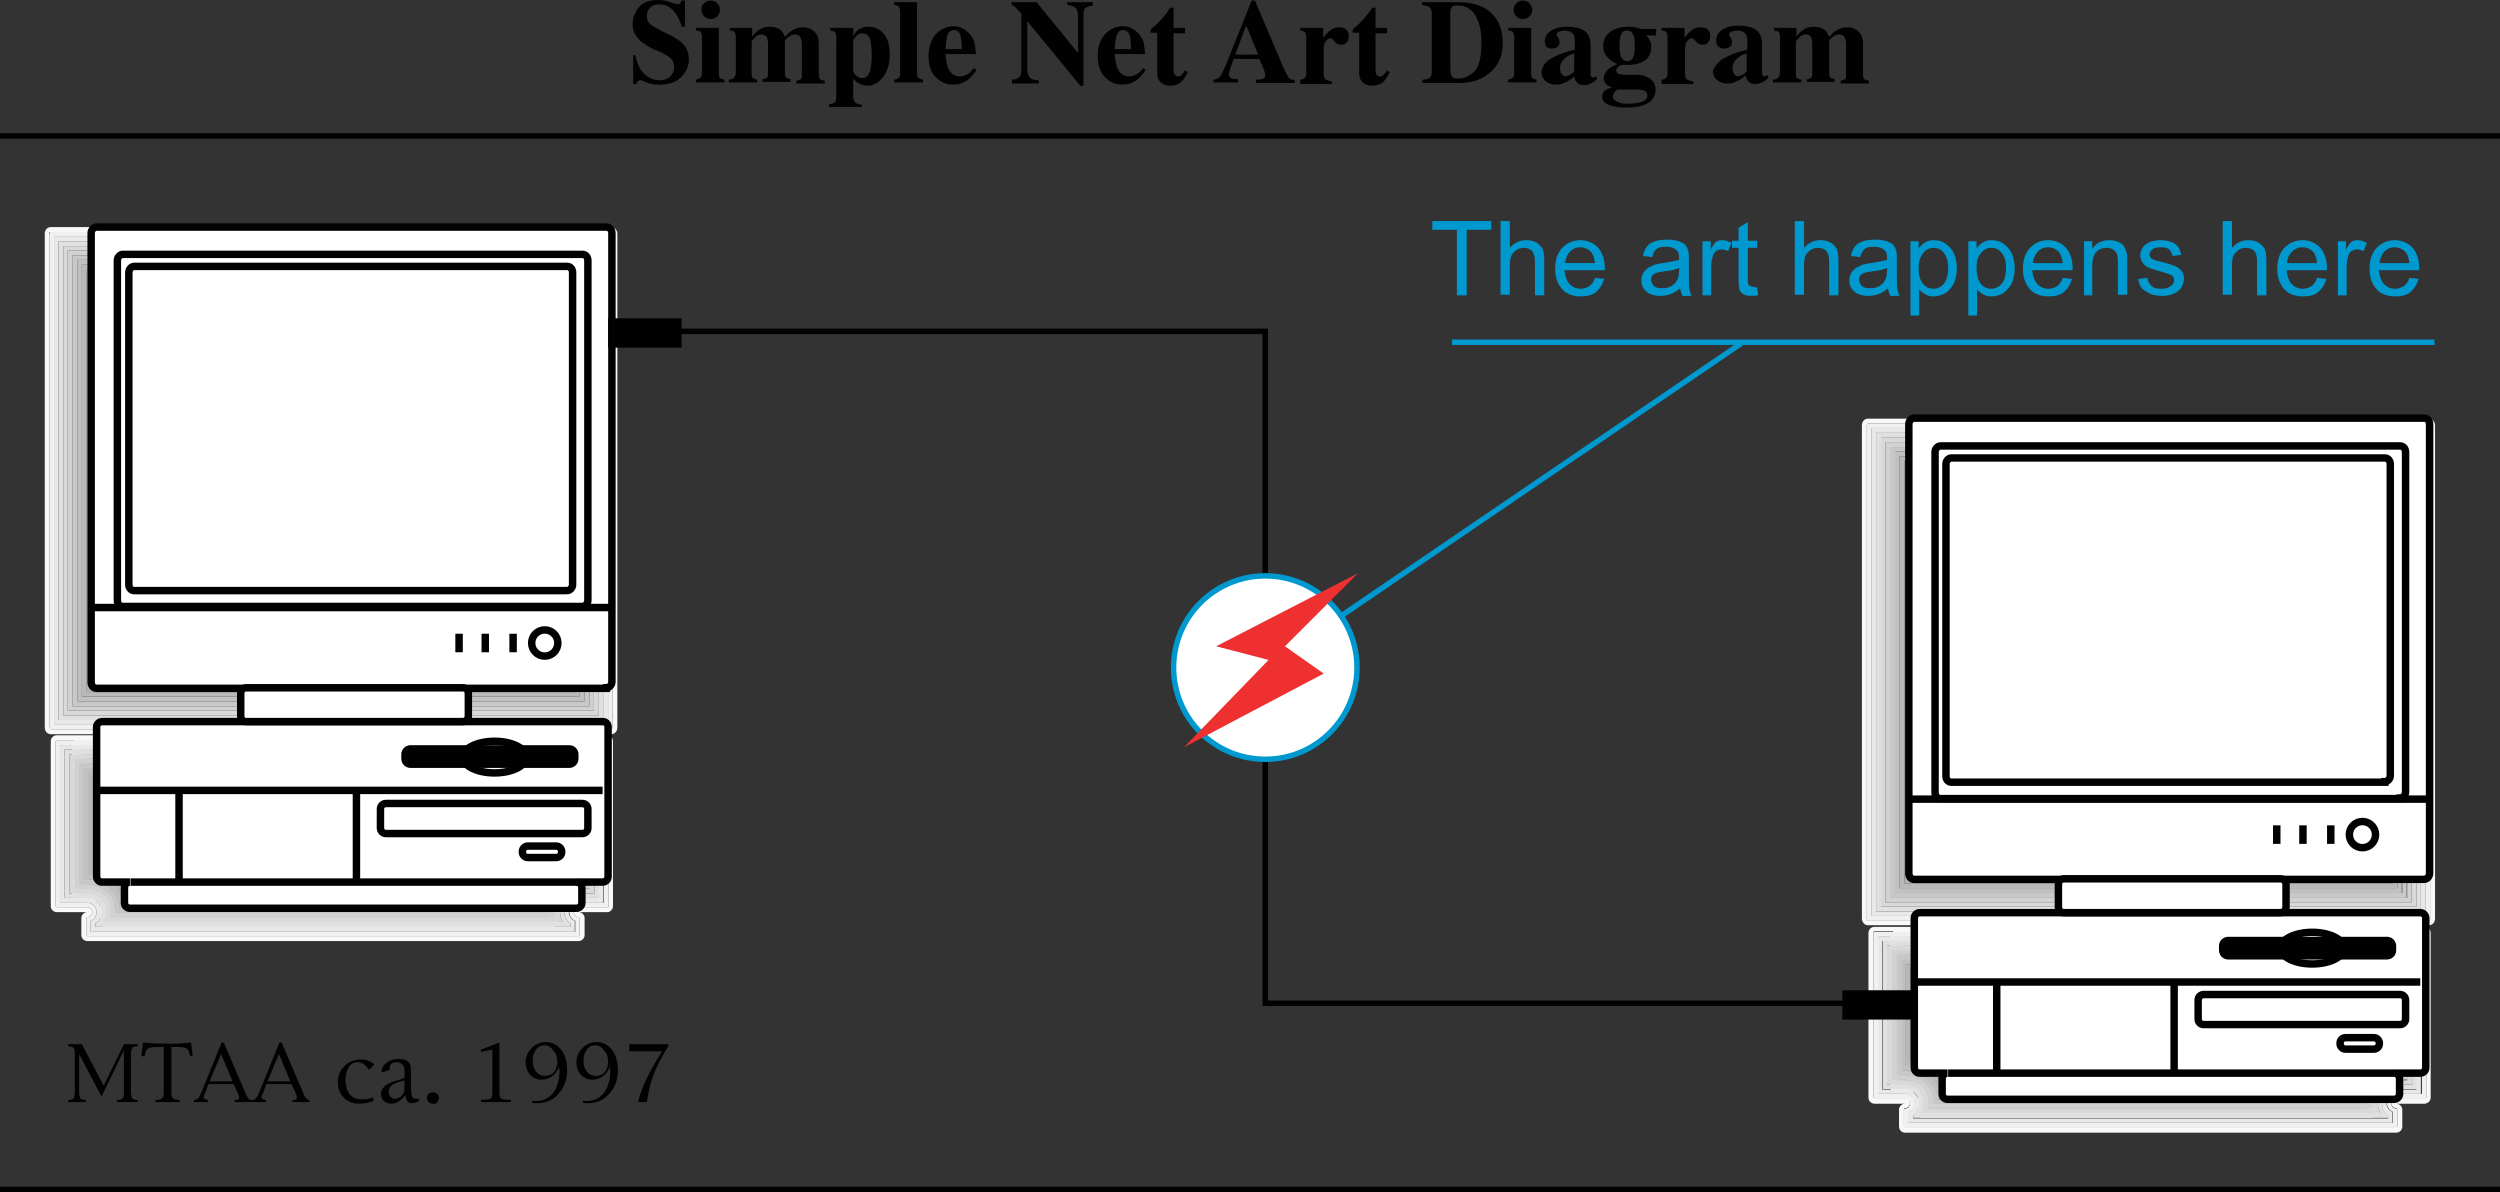 <svg xmlns="http://www.w3.org/2000/svg" xmlns:xlink="http://www.w3.org/1999/xlink" viewBox="0 0 458 218.4">
    <rect x="0" y="0" width="458" height="218.4" fill="#333333" stroke="none"/>
    <style>
        .st0{fill:#00a2c9;stroke:#0099cf}.st1{fill:#fff}.st2{fill:#828282}.st3{fill:#888}.st4{fill:#919190}.st5{fill:#989898}.st6{fill:#a0a0a0}.st7{fill:#a9a9a9}.st8{fill:#b1b2b1}.st9{fill:#b9b9b9}.st10{fill:#c1c0c0}.st11{fill:#c8c8c8}.st12{fill:#d1d1d1}.st13{fill:#d8d9d8}.st14{fill:#e0e0e0}.st15{fill:#e8e8e8}.st16{fill:#f0f0f0}.st17{fill:#f7f8f8}.st18{stroke:#828282;stroke-width:7.931}.st18,.st19,.st20,.st21,.st22,.st23{clip-path:url(#SVGID_2_);fill:none;stroke-linejoin:round}.st19{stroke:#888;stroke-width:7.435}.st20{stroke:#919190;stroke-width:6.939}.st21{stroke:#989898;stroke-width:6.444}.st22{stroke:#a0a0a0;stroke-width:5.948}.st23{stroke:#a9a9a9;stroke-width:5.452}.st24{stroke:#b1b2b1;stroke-width:4.957}.st24,.st25,.st26,.st27,.st28,.st29,.st30,.st31,.st32,.st33{clip-path:url(#SVGID_2_);fill:none;stroke-linejoin:round}.st25{stroke:#b9b9b9;stroke-width:4.461}.st26{stroke:#c1c0c0;stroke-width:3.965}.st27{stroke:#c8c8c8;stroke-width:3.47}.st28{stroke:#d1d1d1;stroke-width:2.974}.st29{stroke:#d8d9d8;stroke-width:2.478}.st30{stroke:#e0e0e0;stroke-width:1.983}.st31{stroke:#e8e8e8;stroke-width:1.487}.st32{stroke:#f0f0f0;stroke-width:.991}.st33{stroke:#f7f8f8;stroke-width:.496}.st34{fill:#fff}.st34,.st35,.st36{stroke:#010101;stroke-width:1.367}.st35{fill:none}.st36{fill:#010101}.st37{stroke:#828282;stroke-width:7.931}.st37,.st38,.st39,.st40,.st41,.st42{clip-path:url(#SVGID_4_);fill:none;stroke-linejoin:round}.st38{stroke:#888;stroke-width:7.435}.st39{stroke:#919190;stroke-width:6.939}.st40{stroke:#989898;stroke-width:6.444}.st41{stroke:#a0a0a0;stroke-width:5.948}.st42{stroke:#a9a9a9;stroke-width:5.452}.st43{stroke:#b1b2b1;stroke-width:4.957}.st43,.st44,.st45,.st46,.st47,.st48,.st49,.st50,.st51,.st52{clip-path:url(#SVGID_4_);fill:none;stroke-linejoin:round}.st44{stroke:#b9b9b9;stroke-width:4.461}.st45{stroke:#c1c0c0;stroke-width:3.965}.st46{stroke:#c8c8c8;stroke-width:3.47}.st47{stroke:#d1d1d1;stroke-width:2.974}.st48{stroke:#d8d9d8;stroke-width:2.478}.st49{stroke:#e0e0e0;stroke-width:1.983}.st50{stroke:#e8e8e8;stroke-width:1.487}.st51{stroke:#f0f0f0;stroke-width:.991}.st52{stroke:#f7f8f8;stroke-width:.496}.st53{fill:none;stroke:#010101}.st54,.st55{fill:#fff;stroke:#0099cf}.st55{fill:none}.st56{fill:#0099cf}.st57{fill:#010101}.st58{fill:#ee3030}
    </style>
    <path class="st0" d="M231.8 122.3L319 62.9"/>
    <path class="st1" d="M21.8 55.3h77.6v65.5H21.8z"/>
    <path class="st2" d="M21 121.7h79.3V54.5H21v67.2zm.8-66.4h77.6v65.5H21.8V55.3z"/>
    <path class="st3" d="M101.1 53.6h-81v68.9h81V53.6zm-.8 68.1H21V54.5h79.3v67.2z"/>
    <path class="st4" d="M19.3 123.4H102V52.8H19.3v70.6zm.8-69.8h81v68.9h-81V53.6z"/>
    <path class="st5" d="M102.8 51.9H18.4v72.3h84.4V51.9zm-.8 71.5H19.3V52.8H102v70.6z"/>
    <path class="st6" d="M17.6 125.1h86.1v-74H17.6v74zm.8-73.2h84.4v72.3H18.4V51.9z"/>
    <path class="st7" d="M104.5 50.2H16.7v75.7h87.8V50.2zm-.8 74.9H17.6v-74h86.1v74z"/>
    <path class="st8" d="M15.9 126.8h89.5V49.4H15.9v77.4zm.8-76.6h87.8v75.7H16.7V50.2z"/>
    <path class="st9" d="M106.2 48.5H15v79.1h91.2V48.5zm-.8 78.3H15.9V49.4h89.5v77.4z"/>
    <path class="st10" d="M14.2 128.5h92.9V47.6H14.2v80.9zm.8-80h91.2v79.1H15V48.5z"/>
    <path class="st11" d="M108 46.8H13.3v82.6H108V46.8zm-.9 81.7H14.2V47.6h92.9v80.9z"/>
    <path class="st12" d="M12.4 130.2h96.4V45.9H12.4v84.3zm.9-83.4H108v82.6H13.3V46.8z"/>
    <path class="st13" d="M109.7 45.1H11.6v86h98.1v-86zm-.9 85.1H12.4V45.9h96.4v84.3z"/>
    <path class="st14" d="M10.7 131.9h99.8V44.2H10.7v87.7zm.9-86.8h98.1v86H11.6v-86z"/>
    <path class="st15" d="M111.4 43.4H9.9v89.4h101.5V43.4zm-.9 88.5H10.7V44.2h99.8v87.7z"/>
    <path class="st16" d="M9.3 133.6H112c.1 0 .2-.1.2-.3V42.8c0-.2-.1-.3-.2-.3H9.3c-.1 0-.2.1-.2.3v90.5c-.1.2 0 .3.2.3zm.6-90.2h101.5v89.4H9.9V43.4z"/>
    <path class="st17" d="M9.3 134.5H112c.6 0 1.1-.5 1.1-1.2V42.8c0-.6-.5-1.2-1.1-1.2H9.3c-.6 0-1.1.5-1.1 1.2v90.5c0 .7.5 1.2 1.1 1.2zM9 42.8c0-.2.1-.3.2-.3H112c.1 0 .2.1.2.3v90.5c0 .2-.1.3-.2.3H9.3c-.1 0-.2-.1-.2-.3V42.8z"/>
    <defs>
        <path id="SVGID_1_" d="M106 135.5H14.3c-.5 0-1 .4-1 1V164c0 .5.4 1 1 1h5.1c-.5 0-1 .4-1 1v2.8c0 .5.4 1 1 1h81.8c.5 0 1-.4 1-1V166c0-.5-.4-1-1-1h4.8c.5 0 1-.4 1-1v-27.4c0-.6-.5-1.1-1-1.1z"/>
    </defs>
    <clipPath id="SVGID_2_">
        <use xlink:href="#SVGID_1_" overflow="visible"/>
    </clipPath>
    <path class="st18" d="M106 135.5H14.3c-.5 0-1 .4-1 1V164c0 .5.4 1 1 1h5.1c-.5 0-1 .4-1 1v2.8c0 .5.4 1 1 1h81.8c.5 0 1-.4 1-1V166c0-.5-.4-1-1-1h4.8c.5 0 1-.4 1-1v-27.4c0-.6-.5-1.1-1-1.1z"/>
    <path class="st19" d="M106 135.5H14.3c-.5 0-1 .4-1 1V164c0 .5.4 1 1 1h5.1c-.5 0-1 .4-1 1v2.8c0 .5.4 1 1 1h81.8c.5 0 1-.4 1-1V166c0-.5-.4-1-1-1h4.8c.5 0 1-.4 1-1v-27.4c0-.6-.5-1.1-1-1.1z"/>
    <path class="st20" d="M106 135.5H14.3c-.5 0-1 .4-1 1V164c0 .5.4 1 1 1h5.1c-.5 0-1 .4-1 1v2.8c0 .5.4 1 1 1h81.8c.5 0 1-.4 1-1V166c0-.5-.4-1-1-1h4.8c.5 0 1-.4 1-1v-27.4c0-.6-.5-1.1-1-1.1z"/>
    <path class="st21" d="M106 135.5H14.3c-.5 0-1 .4-1 1V164c0 .5.4 1 1 1h5.1c-.5 0-1 .4-1 1v2.8c0 .5.4 1 1 1h81.8c.5 0 1-.4 1-1V166c0-.5-.4-1-1-1h4.8c.5 0 1-.4 1-1v-27.4c0-.6-.5-1.1-1-1.1z"/>
    <path class="st22" d="M106 135.5H14.3c-.5 0-1 .4-1 1V164c0 .5.4 1 1 1h5.1c-.5 0-1 .4-1 1v2.8c0 .5.4 1 1 1h81.8c.5 0 1-.4 1-1V166c0-.5-.4-1-1-1h4.8c.5 0 1-.4 1-1v-27.4c0-.6-.5-1.1-1-1.1z"/>
    <path class="st23" d="M106 135.5H14.3c-.5 0-1 .4-1 1V164c0 .5.4 1 1 1h5.1c-.5 0-1 .4-1 1v2.8c0 .5.4 1 1 1h81.8c.5 0 1-.4 1-1V166c0-.5-.4-1-1-1h4.8c.5 0 1-.4 1-1v-27.4c0-.6-.5-1.1-1-1.1z"/>
    <path class="st24" d="M106 135.5H14.3c-.5 0-1 .4-1 1V164c0 .5.4 1 1 1h5.1c-.5 0-1 .4-1 1v2.8c0 .5.4 1 1 1h81.8c.5 0 1-.4 1-1V166c0-.5-.4-1-1-1h4.8c.5 0 1-.4 1-1v-27.4c0-.6-.5-1.1-1-1.1z"/>
    <path class="st25" d="M106 135.5H14.3c-.5 0-1 .4-1 1V164c0 .5.4 1 1 1h5.1c-.5 0-1 .4-1 1v2.8c0 .5.4 1 1 1h81.8c.5 0 1-.4 1-1V166c0-.5-.4-1-1-1h4.8c.5 0 1-.4 1-1v-27.4c0-.6-.5-1.1-1-1.1z"/>
    <path class="st26" d="M106 135.5H14.3c-.5 0-1 .4-1 1V164c0 .5.4 1 1 1h5.1c-.5 0-1 .4-1 1v2.8c0 .5.4 1 1 1h81.8c.5 0 1-.4 1-1V166c0-.5-.4-1-1-1h4.8c.5 0 1-.4 1-1v-27.4c0-.6-.5-1.1-1-1.1z"/>
    <path class="st27" d="M106 135.5H14.3c-.5 0-1 .4-1 1V164c0 .5.4 1 1 1h5.1c-.5 0-1 .4-1 1v2.8c0 .5.4 1 1 1h81.8c.5 0 1-.4 1-1V166c0-.5-.4-1-1-1h4.8c.5 0 1-.4 1-1v-27.4c0-.6-.5-1.1-1-1.1z"/>
    <path class="st28" d="M106 135.5H14.3c-.5 0-1 .4-1 1V164c0 .5.4 1 1 1h5.1c-.5 0-1 .4-1 1v2.8c0 .5.4 1 1 1h81.8c.5 0 1-.4 1-1V166c0-.5-.4-1-1-1h4.8c.5 0 1-.4 1-1v-27.4c0-.6-.5-1.1-1-1.1z"/>
    <path class="st29" d="M106 135.5H14.3c-.5 0-1 .4-1 1V164c0 .5.4 1 1 1h5.1c-.5 0-1 .4-1 1v2.8c0 .5.4 1 1 1h81.8c.5 0 1-.4 1-1V166c0-.5-.4-1-1-1h4.8c.5 0 1-.4 1-1v-27.4c0-.6-.5-1.1-1-1.1z"/>
    <path class="st30" d="M106 135.5H14.3c-.5 0-1 .4-1 1V164c0 .5.4 1 1 1h5.1c-.5 0-1 .4-1 1v2.8c0 .5.4 1 1 1h81.8c.5 0 1-.4 1-1V166c0-.5-.4-1-1-1h4.8c.5 0 1-.4 1-1v-27.4c0-.6-.5-1.1-1-1.1z"/>
    <path class="st31" d="M106 135.5H14.3c-.5 0-1 .4-1 1V164c0 .5.4 1 1 1h5.1c-.5 0-1 .4-1 1v2.8c0 .5.4 1 1 1h81.8c.5 0 1-.4 1-1V166c0-.5-.4-1-1-1h4.8c.5 0 1-.4 1-1v-27.4c0-.6-.5-1.1-1-1.1z"/>
    <path class="st32" d="M106 135.5H14.3c-.5 0-1 .4-1 1V164c0 .5.4 1 1 1h5.1c-.5 0-1 .4-1 1v2.8c0 .5.4 1 1 1h81.8c.5 0 1-.4 1-1V166c0-.5-.4-1-1-1h4.8c.5 0 1-.4 1-1v-27.4c0-.6-.5-1.1-1-1.1z"/>
    <path class="st33" d="M106 135.5H14.3c-.5 0-1 .4-1 1V164c0 .5.4 1 1 1h5.1c-.5 0-1 .4-1 1v2.8c0 .5.4 1 1 1h81.8c.5 0 1-.4 1-1V166c0-.5-.4-1-1-1h4.8c.5 0 1-.4 1-1v-27.4c0-.6-.5-1.1-1-1.1z"/>
    <path class="st1" d="M26.8 158.7h68.4c1-1.2 2.1-2.3 3.5-3.1v-7.1H23v6.9c1.4.8 2.7 1.9 3.8 3.3z"/>
    <path class="st2" d="M26.4 159.5h69.2c1-1.4 2.4-2.6 3.9-3.5v-8.5H22.1v8.2c1.7 1 3.1 2.3 4.3 3.8zM23 148.4h75.7v7.1c-1.3.8-2.5 1.9-3.5 3.1H26.8c-1.1-1.3-2.4-2.5-3.8-3.4v-6.8z"/>
    <path class="st3" d="M25.9 160.4H96c1.1-1.6 2.6-2.9 4.3-3.9v-9.8H21.2v9.6c1.9.9 3.5 2.3 4.7 4.1zm-3.8-12.8h77.4v8.5c-1.5.9-2.8 2.1-3.9 3.5H26.4c-1.1-1.5-2.6-2.8-4.3-3.7v-8.3z"/>
    <path class="st4" d="M25.5 161.2h71.1c1.1-1.8 2.8-3.3 4.7-4.2v-11.2H20.4v11c2.1 1 3.9 2.5 5.1 4.4zm-4.3-14.5h79.1v9.8c-1.7.9-3.2 2.3-4.3 3.9H25.9c-1.2-1.7-2.8-3.1-4.7-4.1v-9.6z"/>
    <path class="st5" d="M25 162.1h72c1.1-2 2.9-3.6 5.1-4.5V145H19.5v12.5c2.4.8 4.3 2.5 5.5 4.6zm-4.6-16.3h80.8V157c-1.9.9-3.6 2.4-4.7 4.2h-71c-1.2-1.9-3-3.5-5.1-4.4v-11z"/>
    <path class="st6" d="M24.4 162.9h73.1c1.1-2.2 3-3.9 5.4-4.8v-14H18.7V158c2.5.8 4.6 2.6 5.7 4.9zM19.5 145H102v12.6c-2.1.9-3.9 2.5-5.1 4.5H25c-1.2-2.1-3.1-3.8-5.4-4.6V145z"/>
    <path class="st7" d="M23.9 163.8h74.2c1-2.4 3.1-4.3 5.7-5v-15.5h-86v15.4c2.8.6 5 2.5 6.1 5.1zm-5.2-19.7h84.2v14c-2.4.8-4.3 2.5-5.4 4.8H24.4c-1.1-2.3-3.2-4.1-5.8-4.9v-13.9z"/>
    <path class="st8" d="M23.3 164.6h75.4c.9-2.6 3.2-4.7 6-5.1v-17.1H17v17c2.9.4 5.4 2.5 6.3 5.2zm-5.5-21.3h85.9v15.5c-2.6.7-4.7 2.5-5.7 5H23.9c-1.1-2.5-3.3-4.5-6.1-5.1v-15.4z"/>
    <path class="st9" d="M22.7 165.5h76.7c.7-2.9 3.1-5 6.2-5.2v-18.7H16.1v18.7c3.2 0 5.9 2.2 6.6 5.2zM17 142.4h87.6v17.1c-2.8.5-5.1 2.5-6 5.1H23.3c-.9-2.8-3.4-4.8-6.3-5.2v-17z"/>
    <path class="st10" d="M21.9 166.4H100c.4-3 2.9-5.3 5.9-5.3h.4v-20.4h-91v20.4h.7c3.1 0 5.6 2.3 5.9 5.3zm-5.8-24.8h89.4v18.7c-3 .2-5.5 2.4-6.2 5.2H22.7c-.7-3-3.4-5.2-6.5-5.3v-18.6z"/>
    <path class="st11" d="M21.1 167.1v.1h79.7v-.1c0-2.8 2.3-5.1 5.1-5.1h1.2v-22.1H14.4V162H16c2.8-.1 5.1 2.2 5.1 5.1zm-5.8-26.4h91.1v20.4h-.4c-3.1 0-5.6 2.3-5.9 5.3H21.9c-.4-3-2.9-5.3-5.9-5.3h-.7v-20.4z"/>
    <path class="st12" d="M20.3 167.1c0 .3 0 .7-.1 1h81.6c-.1-.3-.1-.6-.1-1 0-2.4 1.9-4.3 4.3-4.3h2.1V139H13.6v23.8H16c2.4 0 4.3 1.9 4.3 4.3zm-5.9-27.2h92.8V162H106c-2.8 0-5.1 2.3-5.1 5.1v.1H21.1v-.1c0-2.8-2.3-5.1-5.1-5.1h-1.6v-22.1z"/>
    <path class="st13" d="M19.4 167.1c0 .7-.2 1.3-.5 1.8h84.2c-.3-.5-.5-1.2-.5-1.8 0-1.9 1.5-3.4 3.4-3.4h2.9v-25.5H12.7v25.5H16c1.9 0 3.4 1.5 3.4 3.4zM13.6 139H108v23.8h-2c-2.4 0-4.3 1.9-4.3 4.3 0 .3 0 .7.1 1H20.2c.1-.3.1-.6.1-1 0-2.4-1.9-4.3-4.3-4.3h-2.4V139z"/>
    <path class="st14" d="M18.6 167.1c0 .9-.4 1.6-1.1 2.1v.6h87v-.6c-.7-.5-1.1-1.2-1.1-2.1 0-1.4 1.1-2.6 2.6-2.6h3.8v-27.2h-98v27.2H16c1.4 0 2.6 1.2 2.6 2.6zm-5.9-28.9h96.2v25.5H106c-1.9 0-3.4 1.5-3.4 3.4 0 .7.2 1.3.5 1.8H18.9c.3-.5.5-1.2.5-1.8 0-1.9-1.5-3.4-3.4-3.4h-3.3v-25.5z"/>
    <path class="st15" d="M11 165.4h5c.9 0 1.7.8 1.7 1.7 0 .7-.4 1.3-1.1 1.6v2h88.7v-2c-.6-.2-1.1-.9-1.1-1.6 0-.9.8-1.7 1.7-1.7h4.6v-28.9H11v28.9zm.8-28.1h97.9v27.2H106c-1.4 0-2.6 1.1-2.6 2.6 0 .9.4 1.6 1.1 2.1v.6h-87v-.6c.7-.5 1.1-1.2 1.1-2.1 0-1.4-1.1-2.6-2.6-2.6h-4.2v-27.2z"/>
    <path class="st16" d="M111.5 166v-30.2c0-.1-.1-.2-.2-.2H10.4c-.1 0-.2.1-.2.2V166c0 .1.1.2.2.2H16c.5 0 .9.4.9.9s-.4.9-.9.9c-.1 0-.2.1-.2.2v3.1c0 .1.1.2.2.2h90c.1 0 .2-.1.2-.2v-3.1c0-.1-.1-.2-.2-.2-.5 0-.9-.4-.9-.9s.4-.9.9-.9h5.3c.1 0 .2-.1.2-.2zm-.9-.6H106c-.9 0-1.7.8-1.7 1.7 0 .7.4 1.3 1.1 1.6v2H16.6v-2c.6-.2 1.1-.9 1.1-1.6 0-.9-.8-1.7-1.7-1.7h-5v-28.9h99.6v28.9z"/>
    <path class="st17" d="M112.3 166v-30.2c0-.6-.5-1.1-1.1-1.1H10.4c-.6 0-1.1.5-1.1 1.1V166c0 .6.5 1.1 1.1 1.1H16c-.6 0-1.1.5-1.1 1.1v3.1c0 .6.5 1.1 1.1 1.1h90c.6 0 1.1-.5 1.1-1.1v-3.1c0-.6-.5-1.1-1.1-1.1h5.3c.5 0 1-.5 1-1.1zm-7.2 1.1c0 .5.4.9.9.9.1 0 .2.1.2.2v3.1c0 .1-.1.2-.2.2H16c-.1 0-.2-.1-.2-.2v-3.1c0-.1.1-.2.2-.2.5 0 .9-.4.9-.9s-.4-.9-.9-.9h-5.6c-.1 0-.2-.1-.2-.2v-30.2c0-.1.1-.2.2-.2h100.9c.1 0 .2.1.2.2V166c0 .1-.1.2-.2.2H106c-.5 0-.9.4-.9.9z"/>
    <path class="st34" d="M110.4 132.2H18.7c-.5 0-1 .4-1 1v27.4c0 .5.4 1 1 1h5.1c-.5 0-1 .4-1 1v2.8c0 .5.4 1 1 1h81.8c.5 0 1-.4 1-1v-2.8c0-.5-.4-1-1-1h4.8c.5 0 1-.4 1-1v-27.4c0-.6-.4-1-1-1zm.7-6.2c.5 0 1-.5 1-1.1V42.7c0-.6-.4-1.1-1-1.1H17.7c-.5 0-1 .5-1 1.1V125c0 .6.4 1.1 1 1.1h93.4z"/>
    <path class="st35" d="M17.8 144.8h92.6m-45.1-.3v16.7m41.4-8.5c.5 0 1-.4 1-1v-3.5c0-.5-.4-1-1-1h-36c-.5 0-1 .4-1 1v3.5c0 .5.4 1 1 1h36z"/>
    <path class="st36" d="M104.3 140c.5 0 1-.4 1-1v-.8c0-.5-.4-1-1-1H75.2c-.5 0-1 .4-1 1v.8c0 .5.4 1 1 1h29.1z"/>
    <path class="st35" d="M101.9 157.1c.5 0 1-.4 1-1v-.1c0-.5-.4-1-1-1h-5.2c-.5 0-1 .4-1 1v.1c0 .5.4 1 1 1h5.2z"/>
    <ellipse class="st35" cx="90.6" cy="138.7" rx="5.8" ry="2.9"/>
    <path class="st35" d="M106.7 111.1c.5 0 1-.5 1-1.1V47.7c0-.6-.4-1.1-1-1.1H22.5c-.5 0-1 .5-1 1.1V110c0 .6.4 1.1 1 1.1h84.2z"/>
    <circle class="st35" cx="99.8" cy="117.8" r="2.4"/>
    <path class="st35" d="M94 116.1v3.4m-5.1-3.4v3.4m-4.8-3.4v3.4m19.8-11.3c.5 0 1-.5 1-1.1V49.9c0-.6-.4-1.1-1-1.1H24.6c-.5 0-1 .5-1 1.1v57.2c0 .6.4 1.1 1 1.1h79.3zm-87.2 3.1h95.1"/>
    <path class="st34" d="M84.8 132.2c.5 0 1-.4 1-1V127c0-.5-.4-1-1-1H45.1c-.5 0-1 .4-1 1v4.2c0 .5.4 1 1 1h39.7z"/>
    <path class="st35" d="M32.8 144.8v16.4"/>
    <path class="st36" d="M112.1 59h12.1v4h-12.1z"/>
    <path class="st35" d="M23.9 161.6h81.8"/>
    <path class="st1" d="M354.8 90.4h77.6v65.5h-77.6z"/>
    <path class="st2" d="M354 156.7h79.3V89.5H354v67.2zm.8-66.3h77.6v65.5h-77.6V90.4z"/>
    <path class="st3" d="M434.1 88.7h-81v68.9h81V88.7zm-.8 68H354V89.5h79.3v67.2z"/>
    <path class="st4" d="M352.3 158.4H435V87.8h-82.7v70.6zm.8-69.7h81v68.9h-81V88.7z"/>
    <path class="st5" d="M435.8 87h-84.4v72.3h84.4V87zm-.8 71.4h-82.7V87.8H435v70.6z"/>
    <path class="st6" d="M350.6 160.1h86.1v-74h-86.1v74zm.8-73.1h84.4v72.3h-84.4V87z"/>
    <path class="st7" d="M437.5 85.3h-87.8V161h87.8V85.3zm-.8 74.8h-86.1v-74h86.1v74z"/>
    <path class="st8" d="M348.9 161.9h89.5V84.4h-89.5v77.5zm.8-76.6h87.8V161h-87.8V85.3z"/>
    <path class="st9" d="M439.2 83.6H348v79.1h91.2V83.6zm-.8 78.3h-89.5V84.4h89.5v77.5z"/>
    <path class="st10" d="M347.1 163.6H440V82.7h-92.9v80.9zm.9-80h91.2v79.1H348V83.6z"/>
    <path class="st11" d="M440.9 81.9h-94.7v82.6h94.7V81.9zm-.8 81.7h-92.9V82.7h92.9v80.9z"/>
    <path class="st12" d="M345.4 165.3h96.4V81h-96.4v84.3zm.9-83.4H441v82.6h-94.7V81.9z"/>
    <path class="st13" d="M442.7 80.1h-98.1v86h98.1v-86zm-.9 85.2h-96.4V81h96.4v84.3z"/>
    <path class="st14" d="M343.7 167h99.8V79.3h-99.8V167zm.9-86.9h98.1v86h-98.1v-86z"/>
    <path class="st15" d="M444.4 78.4H342.9v89.4h101.5V78.4zm-.9 88.6h-99.8V79.3h99.8V167z"/>
    <path class="st16" d="M342.2 168.7H445c.1 0 .2-.1.2-.3V77.9c0-.2-.1-.3-.2-.3H342.2c-.1 0-.2.1-.2.3v90.5c0 .2.1.3.2.3zm.7-90.3h101.5v89.4H342.9V78.4z"/>
    <path class="st17" d="M342.2 169.5H445c.6 0 1.1-.5 1.1-1.2V77.9c0-.6-.5-1.2-1.1-1.2H342.2c-.6 0-1.1.5-1.1 1.2v90.5c.1.6.5 1.1 1.1 1.1zm-.2-91.6c0-.2.1-.3.2-.3H445c.1 0 .2.1.2.3v90.5c0 .2-.1.3-.2.3H342.2c-.1 0-.2-.1-.2-.3V77.9z"/>
    <defs>
        <path id="SVGID_3_" d="M439 170.6h-91.7c-.5 0-1 .4-1 1V199c0 .5.4 1 1 1h5.1c-.5 0-1 .4-1 1v2.8c0 .5.4 1 1 1h81.8c.5 0 1-.4 1-1V201c0-.5-.4-1-1-1h4.8c.5 0 1-.4 1-1v-27.4c0-.5-.5-1-1-1z"/>
    </defs>
    <clipPath id="SVGID_4_">
        <use xlink:href="#SVGID_3_" overflow="visible"/>
    </clipPath>
    <path class="st37" d="M439 170.6h-91.7c-.5 0-1 .4-1 1V199c0 .5.4 1 1 1h5.1c-.5 0-1 .4-1 1v2.8c0 .5.4 1 1 1h81.8c.5 0 1-.4 1-1V201c0-.5-.4-1-1-1h4.8c.5 0 1-.4 1-1v-27.4c0-.5-.5-1-1-1z"/>
    <path class="st38" d="M439 170.6h-91.7c-.5 0-1 .4-1 1V199c0 .5.4 1 1 1h5.1c-.5 0-1 .4-1 1v2.8c0 .5.4 1 1 1h81.8c.5 0 1-.4 1-1V201c0-.5-.4-1-1-1h4.8c.5 0 1-.4 1-1v-27.4c0-.5-.5-1-1-1z"/>
    <path class="st39" d="M439 170.6h-91.7c-.5 0-1 .4-1 1V199c0 .5.4 1 1 1h5.1c-.5 0-1 .4-1 1v2.8c0 .5.4 1 1 1h81.8c.5 0 1-.4 1-1V201c0-.5-.4-1-1-1h4.8c.5 0 1-.4 1-1v-27.4c0-.5-.5-1-1-1z"/>
    <path class="st40" d="M439 170.6h-91.7c-.5 0-1 .4-1 1V199c0 .5.4 1 1 1h5.1c-.5 0-1 .4-1 1v2.8c0 .5.4 1 1 1h81.8c.5 0 1-.4 1-1V201c0-.5-.4-1-1-1h4.8c.5 0 1-.4 1-1v-27.4c0-.5-.5-1-1-1z"/>
    <path class="st41" d="M439 170.6h-91.7c-.5 0-1 .4-1 1V199c0 .5.4 1 1 1h5.1c-.5 0-1 .4-1 1v2.8c0 .5.4 1 1 1h81.8c.5 0 1-.4 1-1V201c0-.5-.4-1-1-1h4.8c.5 0 1-.4 1-1v-27.4c0-.5-.5-1-1-1z"/>
    <path class="st42" d="M439 170.6h-91.7c-.5 0-1 .4-1 1V199c0 .5.4 1 1 1h5.1c-.5 0-1 .4-1 1v2.8c0 .5.4 1 1 1h81.8c.5 0 1-.4 1-1V201c0-.5-.4-1-1-1h4.8c.5 0 1-.4 1-1v-27.4c0-.5-.5-1-1-1z"/>
    <path class="st43" d="M439 170.6h-91.7c-.5 0-1 .4-1 1V199c0 .5.4 1 1 1h5.1c-.5 0-1 .4-1 1v2.8c0 .5.4 1 1 1h81.8c.5 0 1-.4 1-1V201c0-.5-.4-1-1-1h4.8c.5 0 1-.4 1-1v-27.4c0-.5-.5-1-1-1z"/>
    <path class="st44" d="M439 170.6h-91.7c-.5 0-1 .4-1 1V199c0 .5.4 1 1 1h5.1c-.5 0-1 .4-1 1v2.8c0 .5.4 1 1 1h81.8c.5 0 1-.4 1-1V201c0-.5-.4-1-1-1h4.8c.5 0 1-.4 1-1v-27.4c0-.5-.5-1-1-1z"/>
    <path class="st45" d="M439 170.6h-91.7c-.5 0-1 .4-1 1V199c0 .5.4 1 1 1h5.1c-.5 0-1 .4-1 1v2.8c0 .5.4 1 1 1h81.8c.5 0 1-.4 1-1V201c0-.5-.4-1-1-1h4.8c.5 0 1-.4 1-1v-27.4c0-.5-.5-1-1-1z"/>
    <path class="st46" d="M439 170.6h-91.7c-.5 0-1 .4-1 1V199c0 .5.4 1 1 1h5.1c-.5 0-1 .4-1 1v2.8c0 .5.4 1 1 1h81.8c.5 0 1-.4 1-1V201c0-.5-.4-1-1-1h4.8c.5 0 1-.4 1-1v-27.4c0-.5-.5-1-1-1z"/>
    <path class="st47" d="M439 170.6h-91.7c-.5 0-1 .4-1 1V199c0 .5.4 1 1 1h5.1c-.5 0-1 .4-1 1v2.8c0 .5.4 1 1 1h81.8c.5 0 1-.4 1-1V201c0-.5-.4-1-1-1h4.8c.5 0 1-.4 1-1v-27.4c0-.5-.5-1-1-1z"/>
    <path class="st48" d="M439 170.6h-91.7c-.5 0-1 .4-1 1V199c0 .5.4 1 1 1h5.1c-.5 0-1 .4-1 1v2.8c0 .5.4 1 1 1h81.8c.5 0 1-.4 1-1V201c0-.5-.4-1-1-1h4.8c.5 0 1-.4 1-1v-27.4c0-.5-.5-1-1-1z"/>
    <path class="st49" d="M439 170.6h-91.7c-.5 0-1 .4-1 1V199c0 .5.4 1 1 1h5.1c-.5 0-1 .4-1 1v2.8c0 .5.4 1 1 1h81.8c.5 0 1-.4 1-1V201c0-.5-.4-1-1-1h4.8c.5 0 1-.4 1-1v-27.4c0-.5-.5-1-1-1z"/>
    <path class="st50" d="M439 170.6h-91.7c-.5 0-1 .4-1 1V199c0 .5.4 1 1 1h5.1c-.5 0-1 .4-1 1v2.8c0 .5.4 1 1 1h81.8c.5 0 1-.4 1-1V201c0-.5-.4-1-1-1h4.8c.5 0 1-.4 1-1v-27.4c0-.5-.5-1-1-1z"/>
    <path class="st51" d="M439 170.6h-91.7c-.5 0-1 .4-1 1V199c0 .5.4 1 1 1h5.1c-.5 0-1 .4-1 1v2.8c0 .5.4 1 1 1h81.8c.5 0 1-.4 1-1V201c0-.5-.4-1-1-1h4.8c.5 0 1-.4 1-1v-27.4c0-.5-.5-1-1-1z"/>
    <path class="st52" d="M439 170.6h-91.7c-.5 0-1 .4-1 1V199c0 .5.4 1 1 1h5.1c-.5 0-1 .4-1 1v2.8c0 .5.4 1 1 1h81.8c.5 0 1-.4 1-1V201c0-.5-.4-1-1-1h4.8c.5 0 1-.4 1-1v-27.4c0-.5-.5-1-1-1z"/>
    <path class="st1" d="M359.8 193.7h68.4c1-1.2 2.1-2.3 3.5-3.1v-7.1H356v6.9c1.4.8 2.7 2 3.8 3.3z"/>
    <path class="st2" d="M359.4 194.6h69.2c1-1.4 2.4-2.6 3.9-3.5v-8.5h-77.4v8.2c1.7 1 3.1 2.2 4.3 3.8zm-3.4-11.1h75.7v7.1c-1.3.8-2.5 1.9-3.5 3.1h-68.4c-1.1-1.3-2.4-2.5-3.8-3.4v-6.8z"/>
    <path class="st3" d="M358.9 195.4H429c1.1-1.6 2.6-2.9 4.3-3.9v-9.8h-79.1v9.6c1.9 1 3.5 2.4 4.7 4.1zm-3.8-12.8h77.4v8.5c-1.5.9-2.8 2.1-3.9 3.5h-69.2c-1.1-1.5-2.6-2.8-4.3-3.7v-8.3z"/>
    <path class="st4" d="M358.4 196.3h71.1c1.1-1.8 2.8-3.3 4.7-4.2v-11.2h-80.8v11c2.1.9 3.9 2.5 5 4.4zm-4.2-14.5h79.1v9.8c-1.7.9-3.2 2.3-4.3 3.9h-70.1c-1.2-1.7-2.8-3.1-4.7-4.1v-9.6z"/>
    <path class="st5" d="M358 197.1h72c1.1-2 2.9-3.6 5.1-4.5V180h-82.5v12.5c2.2.9 4.2 2.5 5.4 4.6zm-4.6-16.2h80.8v11.2c-1.9.9-3.6 2.4-4.7 4.2h-71.1c-1.2-1.9-3-3.5-5.1-4.4v-11z"/>
    <path class="st6" d="M357.4 198h73.1c1.1-2.2 3-3.9 5.4-4.8v-14h-84.2v13.9c2.5.8 4.6 2.6 5.7 4.9zm-4.9-17.9H435v12.6c-2.1.9-3.9 2.5-5.1 4.5h-72c-1.2-2.1-3.1-3.8-5.4-4.6v-12.5z"/>
    <path class="st7" d="M356.9 198.9h74.2c1-2.4 3.1-4.3 5.7-5v-15.5h-85.9v15.4c2.7.6 4.9 2.5 6 5.1zm-5.2-19.7h84.2v14c-2.4.8-4.3 2.5-5.4 4.8h-73.1c-1.1-2.3-3.2-4.1-5.8-4.9v-13.9z"/>
    <path class="st8" d="M356.3 199.7h75.4c.9-2.6 3.2-4.7 6-5.1v-17.1H350v17c2.9.4 5.4 2.4 6.3 5.2zm-5.5-21.4h85.9v15.5c-2.6.7-4.7 2.5-5.7 5h-74.2c-1.1-2.5-3.3-4.5-6.1-5.1v-15.4z"/>
    <path class="st9" d="M355.7 200.6h76.7c.7-2.9 3.1-5 6.2-5.2v-18.7h-89.4v18.7c3.1 0 5.8 2.2 6.5 5.2zm-5.7-23.1h87.6v17.1c-2.8.5-5.1 2.5-6 5.1h-75.4c-.9-2.8-3.4-4.8-6.3-5.2v-17z"/>
    <path class="st10" d="M354.9 201.4H433c.4-3 2.9-5.3 5.9-5.3h.4v-20.4h-91.1v20.4h.7c3.2.1 5.7 2.4 6 5.3zm-5.8-24.8h89.4v18.7c-3 .2-5.5 2.4-6.2 5.2h-76.7c-.7-3-3.4-5.2-6.5-5.3v-18.6z"/>
    <path class="st11" d="M354.1 202.1v.1h79.7v-.1c0-2.8 2.3-5.1 5.1-5.1h1.2v-22.1h-92.8V197h1.6c2.9 0 5.2 2.3 5.2 5.1zm-5.8-26.3h91.1v20.4h-.4c-3.1 0-5.6 2.3-5.9 5.3H355c-.4-3-2.9-5.3-5.9-5.3h-.7v-20.4z"/>
    <path class="st12" d="M353.3 202.1c0 .3 0 .7-.1 1h81.6c-.1-.3-.1-.6-.1-1 0-2.4 1.9-4.3 4.3-4.3h2.1V174h-94.5v23.8h2.4c2.4.1 4.3 2 4.3 4.3zm-5.9-27.2h92.8V197H439c-2.8 0-5.1 2.3-5.1 5.1v.1h-79.7v-.1c0-2.8-2.3-5.1-5.1-5.1h-1.6v-22.1z"/>
    <path class="st13" d="M352.4 202.1c0 .7-.2 1.3-.5 1.8h84.2c-.3-.5-.5-1.2-.5-1.8 0-1.9 1.5-3.4 3.4-3.4h2.9v-25.5h-96.2v25.5h3.3c1.9 0 3.4 1.6 3.4 3.4zm-5.9-28H441v23.8h-2c-2.4 0-4.3 1.9-4.3 4.3 0 .3 0 .7.1 1h-81.6c.1-.3.1-.6.1-1 0-2.4-1.9-4.3-4.3-4.3h-2.4v-23.8z"/>
    <path class="st14" d="M351.6 202.1c0 .9-.4 1.6-1.1 2.1v.6h87v-.6c-.7-.5-1.1-1.2-1.1-2.1 0-1.4 1.1-2.6 2.6-2.6h3.8v-27.2h-97.9v27.2h4.2c1.3.1 2.5 1.2 2.5 2.6zm-5.9-28.9h96.2v25.5H439c-1.9 0-3.4 1.5-3.4 3.4 0 .7.2 1.3.5 1.8h-84.2c.3-.5.5-1.2.5-1.8 0-1.9-1.5-3.4-3.4-3.4h-3.3v-25.5z"/>
    <path class="st15" d="M344 200.4h5c.9 0 1.7.8 1.7 1.7 0 .7-.4 1.3-1.1 1.6v2h88.7v-2c-.6-.2-1.1-.9-1.1-1.6 0-.9.8-1.7 1.7-1.7h4.6v-28.9H344v28.9zm.8-28h97.9v27.2H439c-1.4 0-2.6 1.1-2.6 2.6 0 .9.4 1.6 1.1 2.1v.6h-87v-.6c.7-.5 1.1-1.2 1.1-2.1 0-1.4-1.1-2.6-2.6-2.6h-4.2v-27.2z"/>
    <path class="st16" d="M444.5 201.1v-30.2c0-.1-.1-.2-.2-.2H343.4c-.1 0-.2.1-.2.2v30.2c0 .1.1.2.2.2h5.6c.5 0 .9.4.9.9s-.4.9-.9.9c-.1 0-.2.1-.2.2v3.1c0 .1.1.2.2.2h90c.1 0 .2-.1.2-.2v-3.1c0-.1-.1-.2-.2-.2-.5 0-.9-.4-.9-.9s.4-.9.9-.9h5.3c.1 0 .2-.1.2-.2zm-.9-.7H439c-.9 0-1.7.8-1.7 1.7 0 .7.4 1.3 1.1 1.6v2h-88.7v-2c.6-.2 1.1-.9 1.1-1.6 0-.9-.8-1.7-1.7-1.7h-5v-28.9h99.6v28.9z"/>
    <path class="st17" d="M445.3 201.1v-30.2c0-.6-.5-1.1-1.1-1.1H343.4c-.6 0-1.1.5-1.1 1.1v30.2c0 .6.5 1.1 1.1 1.1h5.6c-.6 0-1.1.5-1.1 1.1v3.1c0 .6.5 1.1 1.1 1.1h90c.6 0 1.1-.5 1.1-1.1v-3.1c0-.6-.5-1.1-1.1-1.1h5.3c.5-.1 1-.5 1-1.1zm-7.2 1c0 .5.4.9.9.9.1 0 .2.1.2.2v3.1c0 .1-.1.2-.2.2h-90c-.1 0-.2-.1-.2-.2v-3.1c0-.1.1-.2.2-.2.5 0 .9-.4.9-.9s-.4-.9-.9-.9h-5.6c-.1 0-.2-.1-.2-.2v-30.2c0-.1.1-.2.2-.2h100.9c.1 0 .2.1.2.2V201c0 .1-.1.2-.2.2H439c-.5.1-.9.5-.9.9z"/>
    <path class="st34" d="M443.4 167.2h-91.7c-.5 0-1 .4-1 1v27.4c0 .5.4 1 1 1h5.1c-.5 0-1 .4-1 1v2.8c0 .5.4 1 1 1h81.8c.5 0 1-.4 1-1v-2.8c0-.5-.4-1-1-1h4.8c.5 0 1-.4 1-1v-27.4c0-.5-.4-1-1-1zm.7-6.1c.5 0 1-.5 1-1.1V77.7c0-.6-.4-1.1-1-1.1h-93.4c-.5 0-1 .5-1 1.1V160c0 .6.4 1.1 1 1.1h93.4z"/>
    <path class="st35" d="M350.8 179.9h92.6m-45.1-.4v16.8m41.4-8.6c.5 0 1-.4 1-1v-3.5c0-.5-.4-1-1-1h-36c-.5 0-1 .4-1 1v3.5c0 .5.4 1 1 1h36z"/>
    <path class="st36" d="M437.3 175.1c.5 0 1-.4 1-1v-.8c0-.5-.4-1-1-1h-29.1c-.5 0-1 .4-1 1v.8c0 .5.4 1 1 1h29.1z"/>
    <path class="st35" d="M434.9 192.2c.5 0 1-.4 1-1v-.1c0-.5-.4-1-1-1h-5.2c-.5 0-1 .4-1 1v.1c0 .5.4 1 1 1h5.2z"/>
    <ellipse class="st35" cx="423.6" cy="173.7" rx="5.8" ry="2.9"/>
    <path class="st35" d="M439.7 146.2c.5 0 1-.5 1-1.1V82.8c0-.6-.4-1.1-1-1.1h-84.2c-.5 0-1 .5-1 1.1v62.4c0 .6.4 1.1 1 1.1h84.2z"/>
    <circle class="st35" cx="432.8" cy="152.9" r="2.4"/>
    <path class="st35" d="M427 151.2v3.4m-5.1-3.4v3.4m-4.8-3.4v3.4m19.8-11.4c.5 0 1-.5 1-1.1V85c0-.6-.4-1.1-1-1.1h-79.4c-.5 0-1 .5-1 1.1v57.2c0 .6.4 1.1 1 1.1h79.4zm-87.2 3.2h95.1"/>
    <path class="st34" d="M417.8 167.2c.5 0 1-.4 1-1V162c0-.5-.4-1-1-1h-39.7c-.5 0-1 .4-1 1v4.2c0 .5.4 1 1 1h39.7z"/>
    <path class="st35" d="M365.8 179.9v16.4m-8.9.3h81.8"/>
    <path class="st36" d="M338.2 182.1h12.1v4h-12.1z"/>
    <path class="st53" d="M351.1 183.8H231.8V60.7H111.9"/>
    <circle class="st54" cx="231.8" cy="122.3" r="16.8"/>
    <path class="st55" d="M266 62.7h180"/>
    <path class="st56" d="M266.9 54.1v-12h-4.5v-1.6h10.8v1.6h-4.5v12h-1.8zm8 0V40.5h1.7v4.9c.8-.9 1.8-1.4 2.9-1.4.7 0 1.4.1 1.9.4.5.3.9.7 1.2 1.2.2.5.3 1.2.3 2.2v6.3h-1.7v-6.3c0-.8-.2-1.4-.5-1.8-.4-.4-.9-.6-1.5-.6-.5 0-1 .1-1.4.4-.4.3-.7.6-.9 1-.2.4-.3 1-.3 1.8V54h-1.7zm17.3-3.2l1.7.2c-.3 1-.8 1.8-1.5 2.4-.7.6-1.7.8-2.8.8-1.4 0-2.6-.4-3.4-1.3-.8-.9-1.3-2.1-1.3-3.7 0-1.7.4-2.9 1.3-3.9.9-.9 2-1.4 3.3-1.4 1.3 0 2.4.5 3.2 1.3.8.9 1.3 2.2 1.3 3.8v.4h-7.4c.1 1.1.4 1.9.9 2.5.6.6 1.2.9 2.1.9.6 0 1.1-.2 1.6-.5.4-.3.8-.8 1-1.5zm-5.5-2.7h5.5c-.1-.8-.3-1.5-.6-1.9-.5-.6-1.2-1-2.1-1-.8 0-1.4.3-1.9.8-.5.6-.8 1.3-.9 2.1zm21.1 4.6c-.6.5-1.2.9-1.8 1.1s-1.2.3-1.9.3c-1.1 0-1.9-.3-2.5-.8-.6-.5-.9-1.2-.9-2 0-.5.1-.9.3-1.3.2-.4.5-.7.9-1l1.2-.6c.3-.1.8-.2 1.5-.3 1.4-.2 2.4-.4 3-.6v-.4c0-.7-.2-1.2-.5-1.4-.4-.4-1.1-.6-1.9-.6-.8 0-1.4.1-1.7.4-.4.3-.7.8-.8 1.5l-1.7-.2c.1-.7.4-1.3.7-1.7.3-.4.8-.8 1.5-1 .6-.2 1.4-.3 2.3-.3.8 0 1.5.1 2.1.3.5.2.9.4 1.2.7.2.3.4.7.5 1.1.1.3.1.8.1 1.5V50c0 1.6 0 2.5.1 3 .1.4.2.8.4 1.2h-1.7c-.2-.5-.3-.9-.4-1.4zm-.1-3.7c-.6.2-1.5.5-2.8.6-.7.1-1.2.2-1.5.3-.3.1-.5.3-.7.5-.2.2-.2.5-.2.8 0 .4.2.8.5 1.1.3.3.8.4 1.5.4s1.2-.1 1.7-.4c.5-.3.9-.7 1.1-1.2.2-.4.3-.9.3-1.7l.1-.4zm4.2 5v-9.9h1.5v1.5c.4-.7.7-1.2 1-1.4.3-.2.7-.3 1.1-.3.6 0 1.1.2 1.7.5l-.6 1.5c-.4-.2-.8-.3-1.2-.3-.4 0-.7.1-1 .3-.3.2-.5.5-.6.9-.2.6-.3 1.2-.3 2v5.2h-1.6zm10-1.5l.2 1.5c-.5.1-.9.1-1.3.1-.6 0-1.1-.1-1.4-.3-.3-.2-.6-.4-.7-.8-.1-.3-.2-1-.2-2v-5.7h-1.2v-1.3h1.2v-2.4l1.7-1v3.4h1.7v1.3h-1.7v5.8c0 .5 0 .8.1.9l.3.3c.1.1.3.1.6.1.2.2.4.2.7.1zm6.9 1.5V40.5h1.7v4.9c.8-.9 1.8-1.4 2.9-1.4.7 0 1.4.1 1.9.4.5.3.9.7 1.2 1.2.2.5.3 1.2.3 2.2v6.3h-1.7v-6.3c0-.8-.2-1.4-.5-1.8-.4-.4-.9-.6-1.5-.6-.5 0-1 .1-1.4.4-.4.3-.7.6-.9 1-.2.4-.3 1-.3 1.8V54h-1.7zm17.1-1.3c-.6.5-1.2.9-1.8 1.1-.6.2-1.2.3-1.9.3-1.1 0-1.9-.3-2.5-.8-.6-.5-.9-1.2-.9-2 0-.5.1-.9.3-1.3.2-.4.5-.7.9-1l1.2-.6c.3-.1.8-.2 1.5-.3 1.4-.2 2.4-.4 3-.6v-.4c0-.7-.2-1.2-.5-1.4-.4-.4-1.1-.6-1.9-.6-.8 0-1.4.1-1.7.4s-.7.8-.8 1.5l-1.7-.2c.1-.7.4-1.3.7-1.7.3-.4.8-.8 1.5-1 .6-.2 1.4-.3 2.3-.3.8 0 1.5.1 2.1.3.5.2.9.4 1.2.7.2.3.4.7.5 1.1.1.3.1.8.1 1.5V50c0 1.6 0 2.5.1 3 .1.4.2.8.4 1.2h-1.7c-.2-.5-.4-.9-.4-1.4zm-.1-3.7c-.6.2-1.5.5-2.8.6-.7.1-1.2.2-1.5.3-.3.1-.5.3-.7.5-.2.2-.2.5-.2.8 0 .4.2.8.5 1.1.3.3.8.4 1.5.4s1.2-.1 1.7-.4c.5-.3.9-.7 1.1-1.2.2-.4.3-.9.3-1.7l.1-.4zm4.2 8.8V44.2h1.5v1.3c.4-.5.8-.9 1.2-1.1.5-.3 1-.4 1.6-.4.8 0 1.6.2 2.2.7.6.4 1.1 1 1.5 1.8.3.8.5 1.7.5 2.6 0 1-.2 1.9-.5 2.7-.4.8-.9 1.4-1.6 1.9-.7.4-1.4.6-2.2.6-.6 0-1.1-.1-1.5-.4-.4-.2-.8-.5-1.1-.9v4.8H350zm1.5-8.7c0 1.3.3 2.2.8 2.8.5.6 1.1.9 1.9.9.7 0 1.4-.3 1.9-.9.5-.6.8-1.6.8-2.9 0-1.3-.3-2.2-.8-2.8-.5-.6-1.1-.9-1.9-.9-.7 0-1.4.3-1.9 1-.5.6-.8 1.5-.8 2.8zm9.1 8.7V44.2h1.5v1.3c.4-.5.8-.9 1.2-1.1.5-.3 1-.4 1.6-.4.8 0 1.6.2 2.2.7.6.4 1.1 1 1.5 1.8.3.8.5 1.7.5 2.6 0 1-.2 1.9-.5 2.7-.4.8-.9 1.4-1.6 1.9-.7.4-1.4.6-2.2.6-.6 0-1.1-.1-1.5-.4-.4-.2-.8-.5-1.1-.9v4.8h-1.6zm1.5-8.7c0 1.3.3 2.2.8 2.8.5.6 1.1.9 1.9.9.7 0 1.4-.3 1.9-.9s.8-1.6.8-2.9c0-1.3-.3-2.2-.8-2.8-.5-.6-1.1-.9-1.9-.9-.7 0-1.4.3-1.9 1-.6.6-.8 1.5-.8 2.8zm15.8 1.7l1.7.2c-.3 1-.8 1.8-1.5 2.4-.7.6-1.7.8-2.8.8-1.4 0-2.6-.4-3.4-1.3-.8-.9-1.3-2.1-1.3-3.7 0-1.7.4-2.9 1.3-3.9.9-.9 2-1.4 3.3-1.4 1.3 0 2.4.5 3.2 1.3.8.9 1.3 2.2 1.3 3.8v.4h-7.4c.1 1.1.4 1.9.9 2.5.6.6 1.2.9 2.1.9.6 0 1.1-.2 1.6-.5.4-.3.8-.8 1-1.5zm-5.5-2.7h5.5c-.1-.8-.3-1.5-.6-1.9-.5-.6-1.2-1-2.1-1-.8 0-1.4.3-1.9.8-.5.6-.8 1.3-.9 2.1zm9.4 5.9v-9.9h1.5v1.4c.7-1.1 1.8-1.6 3.1-1.6.6 0 1.1.1 1.6.3.5.2.9.5 1.1.8.2.3.4.8.5 1.2.1.3.1.9.1 1.6V54H388v-6c0-.7-.1-1.2-.2-1.5-.1-.3-.4-.6-.7-.8-.3-.2-.7-.3-1.2-.3-.7 0-1.3.2-1.8.7-.5.5-.8 1.3-.8 2.6v5.4h-1.5zm9.9-3l1.7-.2c.1.7.4 1.2.8 1.5.4.4 1 .5 1.8.5s1.3-.2 1.7-.5c.4-.3.6-.7.6-1.1 0-.4-.2-.7-.5-.9-.2-.1-.8-.3-1.7-.6-1.2-.3-2.1-.6-2.5-.8-.5-.2-.8-.5-1.1-.9-.2-.4-.4-.8-.4-1.3 0-.4.1-.8.3-1.2.2-.4.5-.7.8-.9.3-.2.6-.4 1.1-.5.4-.1.9-.2 1.4-.2.8 0 1.5.1 2 .3.6.2 1 .5 1.3.9.3.4.5.9.6 1.5l-1.6.2c-.1-.5-.3-.9-.6-1.2-.4-.3-.9-.4-1.5-.4-.8 0-1.3.1-1.6.4-.3.3-.5.6-.5.9 0 .2.1.4.2.6.1.2.3.3.6.4.2.1.7.2 1.5.4 1.2.3 2 .6 2.5.8.5.2.8.5 1.1.9.3.4.4.9.4 1.4 0 .6-.2 1.1-.5 1.6s-.8.9-1.4 1.1c-.6.3-1.3.4-2.1.4-1.3 0-2.3-.3-2.9-.8-.9-.4-1.3-1.2-1.5-2.3zm15.5 3V40.5h1.7v4.9c.8-.9 1.8-1.4 2.9-1.4.7 0 1.4.1 1.9.4.5.3.9.7 1.2 1.2.2.5.3 1.2.3 2.2v6.3h-1.7v-6.3c0-.8-.2-1.4-.5-1.8-.4-.4-.9-.6-1.5-.6-.5 0-1 .1-1.4.4-.4.3-.7.6-.9 1-.2.4-.3 1-.3 1.8V54h-1.7zm17.3-3.2l1.7.2c-.3 1-.8 1.8-1.5 2.4-.7.6-1.7.8-2.8.8-1.4 0-2.6-.4-3.4-1.3-.8-.9-1.3-2.1-1.3-3.7 0-1.7.4-2.9 1.3-3.9.9-.9 2-1.4 3.3-1.4 1.3 0 2.4.5 3.2 1.3.8.9 1.3 2.2 1.3 3.8v.4h-7.4c.1 1.1.4 1.9.9 2.5.6.6 1.2.9 2.1.9.6 0 1.1-.2 1.6-.5.4-.3.8-.8 1-1.5zm-5.5-2.7h5.5c-.1-.8-.3-1.5-.6-1.9-.5-.6-1.2-1-2.1-1-.8 0-1.4.3-1.9.8-.6.6-.9 1.3-.9 2.1zm9.3 5.9v-9.9h1.5v1.5c.4-.7.7-1.2 1-1.4.3-.2.7-.3 1.1-.3.6 0 1.1.2 1.7.5L433 46c-.4-.2-.8-.3-1.2-.3-.4 0-.7.1-1 .3-.3.2-.5.5-.6.9-.2.6-.3 1.2-.3 2v5.2h-1.6zm13.1-3.2l1.7.2c-.3 1-.8 1.8-1.5 2.4-.7.6-1.7.8-2.8.8-1.4 0-2.6-.4-3.4-1.3-.8-.9-1.3-2.1-1.3-3.7 0-1.7.4-2.9 1.3-3.9.9-.9 2-1.4 3.3-1.4 1.3 0 2.4.5 3.2 1.3.8.9 1.3 2.2 1.3 3.8v.4h-7.4c.1 1.1.4 1.9.9 2.5.6.6 1.2.9 2.1.9.6 0 1.1-.2 1.6-.5.4-.3.8-.8 1-1.5zm-5.5-2.7h5.5c-.1-.8-.3-1.5-.6-1.9-.5-.6-1.2-1-2.1-1-.8 0-1.4.3-1.9.8-.5.6-.8 1.3-.9 2.1z"/>
    <path class="st57" d="M14.5 193.1v7c0 .6.1.9.2 1.1.1.2.5.3.9.3h.1v.4h-3.2v-.4h.1c.5 0 .8-.1.9-.3s.2-.6.2-1.1v-7c0-.6-.1-.9-.2-1.1s-.5-.3-.9-.3h-.1v-.4H15l4 7.6 3.7-7.6h2.5v.4h-.1c-.5 0-.8.1-.9.3-.1.2-.2.6-.2 1.1v6.7c0 .8.1 1.2.2 1.4.1.2.5.3.9.3h.1v.4h-3.8v-.4h.1c.5 0 .8-.1 1-.3.2-.2.2-.6.2-1.1v-7.7l-4.1 8.5-4.1-7.8zm15.4-1.3h-1.1c-.8 0-1.4.1-1.7.3-.3.2-.5.6-.6 1.3v.1h-.6l.3-2.5c1.2.1 2.4.2 3.7.2h1.4c1.3 0 2.5-.1 3.7-.2l.3 2.5h-.5v-.1c-.1-.6-.3-1.1-.6-1.3-.3-.2-.9-.3-1.7-.3h-1.1v8.3c0 .6.1 1 .3 1.1.2.2.5.3 1.1.3h.1v.4h-4.4v-.4h.1c.6 0 .9-.1 1.1-.3.2-.2.3-.6.3-1.1v-8.3zm8.3 6.8l-.6 1.6c-.2.4-.3.7-.3.8 0 .3.2.4.7.5h.1v.4h-2.6v-.4h.1c.3 0 .5-.1.7-.3.2-.2.4-.6.6-1.1l3.7-9.1h.4l3.9 9.1c.2.6.4.9.6 1.1.1.2.3.3.5.3h.1v.4H43v-.4h.1c.3 0 .5 0 .6-.1.1-.1.1-.2.1-.3 0-.1-.1-.5-.3-1l-.7-1.5h-4.6zm.2-.5h4.2l-2.1-5-2.1 5z"/>
    <path class="st57" d="M48.8 198.6l-.6 1.6c-.2.4-.3.7-.3.8 0 .3.2.4.7.5h.1v.4h-2.6v-.4h.1c.3 0 .5-.1.7-.3.2-.2.4-.6.6-1.1l3.7-9.1h.4l3.9 9.1c.2.6.4.9.6 1.1.1.2.3.3.5.3h.1v.4h-3.1v-.4h.1c.3 0 .5 0 .6-.1s.1-.2.1-.3c0-.1-.1-.5-.3-1l-.7-1.5h-4.6zm.2-.5h4.2l-2.1-5-2.1 5zm19.4 2.9v.7c-.9.3-1.7.5-2.6.5-1.2 0-2.1-.4-2.8-1.1-.7-.7-1.1-1.6-1.1-2.8 0-1.2.4-2.2 1.2-3 .8-.8 1.8-1.2 3-1.2 1 0 1.8.3 2.5.9l-1 1c-.6-.9-1.3-1.4-2.1-1.4-.7 0-1.2.3-1.6.9-.4.6-.6 1.4-.6 2.4 0 1.1.3 2 .8 2.6.5.6 1.2.9 2.1.9.9 0 1.6-.1 2.2-.4zm5.9-.4c-.4.5-.8.9-1.3 1.2-.4.3-.9.4-1.4.4-.5 0-.9-.2-1.3-.5-.3-.3-.5-.8-.5-1.3 0-.6.3-1.1.8-1.5.5-.4 1.4-.8 2.6-1.1l.9-.3v-1.1c0-.5 0-.8-.1-1-.1-.2-.2-.3-.4-.5-.3-.2-.6-.3-1-.3s-.7.1-.9.3c-.2.2-.3.4-.3.8v.3l-1.5.5v-.2c0-.5.3-1.1.9-1.6.6-.5 1.4-.7 2.3-.7.8 0 1.3.2 1.7.5.3.3.5.8.5 1.5v3.2c0 .8.1 1.4.2 1.7.1.3.4.4.9.4h.4v.4c-.4.2-.9.4-1.3.4s-.7-.1-.9-.4c-.1-.2-.3-.6-.3-1.1zm-.1-2.7l-.4.1c-1.1.3-1.8.6-2.1.9-.3.3-.5.6-.5 1.1 0 .3.1.6.3.9.2.2.5.4.8.4.5 0 1-.2 1.4-.7.3-.3.4-.7.4-1.3v-1.4zm5.9 4c.2-.2.3-.5.3-.8 0-.3-.1-.5-.3-.7-.2-.2-.5-.3-.8-.3-.3 0-.5.1-.8.3-.2.2-.3.5-.3.7 0 .3.1.5.3.8.2.2.5.3.8.3.4.1.6 0 .8-.3zm8-9.2v-.4l3.4-1.3v9.4c0 .5.1.7.4.9.3.1.8.2 1.7.2v.4h-5.5v-.4c.9 0 1.5-.1 1.7-.2.3-.1.4-.4.4-.9v-8.1l-2.1.4zm9.4 8.9c.2.1.4.1.7.1 1.2 0 2.1-.4 2.9-1.2.4-.4.8-1 1-1.8.3-.8.4-1.6.4-2.4 0-.2 0-.5-.1-.8-.3.7-.7 1.3-1.3 1.7-.6.4-1.2.6-1.9.6-.8 0-1.5-.3-2.1-.9-.5-.6-.8-1.4-.8-2.3 0-1 .4-1.9 1.1-2.6.7-.7 1.6-1.1 2.6-1.1 1.1 0 2.1.5 2.8 1.4.7.9 1.1 2.2 1.1 3.7 0 1.8-.5 3.2-1.6 4.4-1 1.2-2.4 1.7-3.9 1.7-.3 0-.6 0-.9-.1v-.4zm2.2-10.1c-.6 0-1.2.3-1.5.8-.4.5-.6 1.2-.6 2s.2 1.5.6 2c.4.5.9.8 1.6.8.7 0 1.3-.2 1.7-.7.4-.5.6-1.1.6-1.9 0-.8-.2-1.5-.7-2-.5-.7-1-1-1.7-1zm7.1 10.1c.2.1.4.1.7.1 1.2 0 2.1-.4 2.9-1.2.4-.4.8-1 1-1.8.3-.8.4-1.6.4-2.4 0-.2 0-.5-.1-.8-.3.7-.7 1.3-1.3 1.7-.6.4-1.2.6-1.9.6-.8 0-1.5-.3-2.1-.9-.5-.6-.8-1.4-.8-2.3 0-1 .4-1.9 1.1-2.6.7-.7 1.6-1.1 2.6-1.1 1.1 0 2.1.5 2.8 1.4.7.9 1.1 2.2 1.1 3.7 0 1.8-.5 3.2-1.6 4.4-1 1.2-2.4 1.7-3.9 1.7-.3 0-.6 0-.9-.1v-.4zm2.2-10.1c-.6 0-1.2.3-1.5.8-.4.5-.6 1.2-.6 2s.2 1.5.6 2c.4.5.9.8 1.6.8.7 0 1.3-.2 1.7-.7.4-.5.6-1.1.6-1.9 0-.8-.2-1.5-.7-2-.4-.7-1-1-1.7-1zm7.9 10.4c.5-2.3 1.9-5.4 4.4-9.3h-6v-1.3h7.1v.4c-1.1 1.8-2 3.5-2.6 5-.6 1.5-1 3.3-1.3 5.2h-1.6zm-1.1-191.8h.6c.3 1.6.9 2.8 1.7 3.5.8.7 1.7 1.1 2.7 1.1 1 0 1.7-.3 2.1-.8.4-.5.6-1 .6-1.6 0-.7-.2-1.2-.6-1.6-.3-.3-.9-.6-1.7-1.1l-1.5-.6c-1.4-.7-2.4-1.4-2.9-2.1-.6-.7-.9-1.5-.9-2.5 0-1.1.4-2.1 1.1-3s1.9-1.4 3.5-1.4c.8 0 1.6.1 2.3.4.7.2 1.2.4 1.3.4.2 0 .4-.1.5-.2s.2-.3.2-.5h.7v4.8h-.6c-.3-1.1-.8-2.1-1.5-2.9-.7-.8-1.6-1.2-2.6-1.2-.7 0-1.3.2-1.7.6-.4.4-.6.9-.6 1.5 0 .7.2 1.2.6 1.5.4.3 1.3.9 2.6 1.5l1.6.8c.7.4 1.3.8 1.7 1.2.8.8 1.2 1.8 1.2 3 0 1.1-.4 2.1-1.3 3.1s-2.2 1.5-4.1 1.5c-.4 0-.9 0-1.3-.1s-.9-.2-1.3-.4l-.4-.2c-.1 0-.2 0-.3-.1h-.2c-.2 0-.4.1-.5.2-.1.1-.2.3-.2.5h-.6v-5.3zm11.7 4.5c.4-.1.6-.2.8-.3.2-.2.3-.5.3-1V6.8c0-.4-.1-.7-.2-.9-.1-.2-.4-.3-.9-.3v-.5h4.2v8.3c0 .5.1.8.2.9.1.1.4.2.8.3v.5h-5.2v-.5zm1.5-14c.3-.3.7-.5 1.2-.5s.9.2 1.2.5c.3.3.5.7.5 1.2s-.2.9-.5 1.2c-.3.3-.7.5-1.2.5s-.9-.2-1.2-.5c-.3-.3-.5-.7-.5-1.2s.1-.9.5-1.2zm4.6 14c.4-.1.7-.1.8-.3.2-.2.4-.5.4-1.1V6.8c0-.4-.1-.7-.2-.9-.2-.2-.5-.3-.9-.3v-.5h4.1v1.6c.4-.5.7-.9 1.1-1.1.6-.5 1.3-.7 2.1-.7.9 0 1.5.2 2 .6.3.2.5.6.8 1.2h.1c.4-.5.8-.9 1.2-1.1.6-.4 1.2-.6 2-.6s1.4.2 2 .7c.6.5.9 1.3.9 2.3v5.5c0 .5.1.8.2 1 .2.1.4.2.9.3v.5h-5.2v-.5c.4-.1.7-.2.8-.3.2-.1.2-.4.2-.9V8.1c0-.6-.1-1-.3-1.3-.2-.3-.5-.5-1-.5-.4 0-.8.2-1.2.5-.4.3-.6.6-.6.7v5.8c0 .5.1.8.2.9.1.1.4.2.8.3v.5h-5.1v-.5c.4 0 .7-.1.8-.3.2-.1.2-.5.2-.9V8.1c0-.6-.1-1-.2-1.3-.2-.3-.5-.5-1-.5-.4 0-.9.2-1.2.6-.4.4-.6.6-.6.7v5.8c0 .5.1.8.2.9.1.1.4.2.8.3v.5h-5.2v-.5zm18.3 4.5c.5 0 .8-.2 1-.3.2-.2.3-.5.3-.9V6.8c0-.4-.1-.7-.2-.9-.2-.2-.5-.3-.9-.3v-.5h4.2v1.5c.3-.5.6-.9.9-1.1.5-.4 1.2-.6 1.9-.6 1.1 0 2.1.4 2.8 1.3.8.9 1.1 2.2 1.1 3.9 0 1.6-.4 2.9-1.2 4-.8 1-1.8 1.6-2.9 1.6-.6 0-1.2-.2-1.7-.5-.3-.2-.6-.4-.9-.8v3.2c0 .6.2 1 .4 1.2.2.2.7.3 1.2.4v.4h-6v-.5zm7.6-6.4c.1-.6.2-1.4.2-2.5 0-1.3-.1-2.3-.3-3-.2-.7-.7-1.1-1.4-1.1-.5 0-.9.2-1.2.6-.4.4-.5.7-.5.9V13c0 .2.2.5.5.8.3.3.7.5 1.2.5.7 0 1.2-.5 1.5-1.6zm4.4 1.9c.4-.1.7-.2.8-.4.2-.2.2-.5.2-.9V2.1c0-.4-.1-.7-.2-.9-.2-.1-.4-.3-.9-.3V.4h4.2v12.9c0 .5.1.8.2.9.2.1.4.3.9.4v.5h-5.3v-.5zm7.6-8.4c.9-.9 2-1.4 3.2-1.4.7 0 1.4.2 2 .6.6.4 1.1.9 1.5 1.6.3.5.4 1.2.5 2 0 .4.1.7.1.9h-5.6c.1.9.2 1.6.4 2.3.4 1.2 1.2 1.8 2.3 1.8.5 0 1-.2 1.5-.5.3-.2.6-.5 1-1l.5.3c-.7 1.1-1.5 1.9-2.4 2.3-.6.3-1.2.4-2 .4-1.1 0-2.1-.4-3-1.3-.9-.8-1.4-2.2-1.4-4.1.1-1.6.5-2.9 1.4-3.9zm4.7 2.8c0-1.3-.1-2.2-.3-2.7-.2-.5-.6-.8-1.1-.8-.6 0-1 .3-1.2.9-.2.6-.3 1.5-.4 2.6h3zm9 5.6c.8 0 1.3-.2 1.6-.5.2-.3.3-.7.3-1.3V2.5c-.7-.7-1.1-1.2-1.2-1.3l-.6-.3V.4h4.6l7.5 9.2h.1V3.1c0-.7-.1-1.3-.4-1.6-.3-.3-.8-.5-1.6-.6V.4h4.7V1c-.7.1-1.1.3-1.4.5-.2.2-.3.6-.3 1.3v12.9h-.6L188.3 4h-.1v8.6c0 .7.1 1.1.3 1.4.3.5.9.7 1.8.7v.6h-4.9v-.7zm17.3-8.4c.9-.9 2-1.4 3.2-1.4.7 0 1.4.2 2 .6.6.4 1.1.9 1.5 1.6.3.5.4 1.2.5 2 0 .4.1.7.1.9h-5.6c.1.9.2 1.6.4 2.3.4 1.2 1.2 1.8 2.3 1.8.5 0 1-.2 1.5-.5.3-.2.6-.5 1-1l.5.3c-.7 1.1-1.5 1.9-2.4 2.3-.6.3-1.2.4-2 .4-1.1 0-2.1-.4-3-1.3-.9-.8-1.4-2.2-1.4-4.1 0-1.6.5-2.9 1.4-3.9zm4.7 2.8c0-1.3-.1-2.2-.3-2.7-.2-.5-.6-.8-1.1-.8-.6 0-1 .3-1.2.9-.2.6-.3 1.5-.4 2.6h3zm3.6-3v-.6c.2-.2.4-.4.7-.6.4-.3.7-.7 1.1-1.1.7-.7 1.3-1.5 1.8-2.3h.6v3.7h2.1v1H215v6.6c0 .3 0 .6.1.8.1.3.4.5.7.5.3 0 .5-.1.7-.3.2-.2.4-.5.6-.8l.5.3c-.3.6-.6 1.1-.9 1.5-.6.7-1.4 1-2.3 1-.5 0-1-.1-1.3-.3-.7-.4-1.1-1-1.1-2V6h-1.2zm11.5 8.6c.5 0 1-.3 1.3-.7.2-.3.5-.9.9-1.8l4.8-12h.6l4.9 11.5c.5 1.3 1 2.1 1.2 2.5.3.4.7.6 1.2.5v.6h-7.1v-.6c.7 0 1.2-.1 1.4-.2.2-.1.3-.3.3-.7 0-.2-.1-.4-.2-.8-.1-.2-.2-.5-.3-.8l-.6-1.3H226c-.3.9-.5 1.4-.6 1.7-.2.6-.3 1-.3 1.2 0 .3.2.5.6.7.2.1.6.1 1.1.1v.6h-4.5v-.5zm8.2-4.6l-2.1-5.1h-.2l-1.9 5.1h4.2zm7.6 4.6c.4 0 .7-.1.9-.3.2-.1.3-.4.3-.9V6.8c0-.4-.1-.7-.2-.9-.2-.2-.5-.3-.9-.3v-.5h4.2v1.8c.5-.6.9-1.1 1.4-1.4.5-.4 1-.5 1.6-.5.4 0 .9.1 1.2.4.4.3.5.7.5 1.3 0 .4-.1.8-.4 1.1-.3.3-.6.4-1 .4-.5 0-.9-.2-1.2-.6-.3-.4-.6-.6-.7-.6-.3 0-.6.2-.9.5-.3.4-.4.9-.4 1.5v4.2c0 .7.1 1.2.3 1.3.2.2.6.3 1.2.4v.5h-5.8v-.8zm9.7-8.6v-.6c.2-.2.4-.4.7-.6.4-.3.7-.7 1.1-1.1.7-.7 1.3-1.5 1.8-2.3h.6v3.7h2.1v1H252v6.6c0 .3 0 .6.1.8.1.3.4.5.7.5.3 0 .5-.1.7-.3.2-.2.4-.5.6-.8l.5.3c-.3.6-.6 1.1-.9 1.5-.6.7-1.4 1-2.3 1-.5 0-1-.1-1.3-.3-.7-.4-1.1-1-1.1-2V6h-1.2zm12.7 8.6c.6 0 1-.1 1.2-.2.4-.2.6-.6.6-1.2V2.4c0-.6-.2-1-.6-1.2-.2-.1-.6-.2-1.2-.3V.4h6.7c2.7 0 4.8.7 6.2 2.2 1.3 1.3 1.9 3.1 1.9 5.3 0 2-.6 3.7-1.9 5-1.5 1.5-3.4 2.3-5.9 2.3h-6.9v-.6zm5.6-.5c.1.2.5.3.9.3 1.3 0 2.3-.5 3.2-1.4.8-.9 1.2-2.7 1.2-5.3 0-1.5-.2-2.9-.7-4C270 1.9 268.8 1 267 1c-.6 0-.9.1-1.1.4-.1.2-.2.5-.2.9V13c.1.6.2.9.4 1.1zm10.2.5c.4-.1.6-.2.8-.3.2-.2.3-.5.3-1V6.8c0-.4-.1-.7-.2-.9-.1-.2-.4-.3-.9-.3v-.5h4.2v8.3c0 .5.1.8.2.9.1.1.4.2.8.3v.5h-5.2v-.5zm1.5-14c.3-.3.7-.5 1.2-.5s.9.2 1.2.5c.3.3.5.7.5 1.2s-.2.9-.5 1.2c-.3.3-.7.5-1.2.5s-.9-.2-1.2-.5c-.3-.3-.5-.7-.5-1.2s.1-.9.5-1.2zm6.2 10.2c1-.6 2.4-1.2 4.5-1.7V7.5c0-.6-.1-1.1-.4-1.4-.3-.3-.8-.5-1.5-.5-.4 0-.7.1-1 .2-.3.1-.4.3-.4.5v.2c0 .1.1.1.1.2l.1.1c.1.1.2.3.2.4.1.1.1.3.1.5 0 .4-.1.7-.4.9-.3.2-.6.3-1 .3s-.8-.1-1.1-.4c0-.1-.2-.5-.2-.9 0-.8.4-1.5 1.2-2 .8-.5 1.8-.7 2.9-.7 1.2 0 2.3.2 3.1.7.8.5 1.2 1.4 1.2 2.7v5.3c0 .2 0 .3.1.4.1.1.2.2.3.2h.2c.1 0 .2-.1.3-.3l.3.5c-.4.5-.9.8-1.4 1-.3.1-.7.2-1 .2-.6 0-1.1-.2-1.4-.6-.2-.2-.3-.5-.4-1-.6.6-1.3 1-2.1 1.3-.5.2-.9.2-1.4.2-.6 0-1.2-.2-1.7-.6-.5-.4-.8-1-.8-1.8.2-1 .7-1.7 1.6-2.3zm3.8 2.8c.2-.1.4-.3.6-.6V9.8c-.6.1-1.1.4-1.5.7-.7.5-1.1 1.2-1.1 2 0 .5.1.8.3 1.1.2.2.5.4.7.4.4-.1.7-.2 1-.4zm6.1 3.1c.3-.3.7-.5 1.3-.6V16c-.4-.2-.7-.3-.9-.5-.3-.3-.5-.7-.5-1.2 0-.6.3-1.1.8-1.6.5-.4 1.1-.7 1.6-.9v-.1c-.7-.3-1.3-.7-1.8-1.3-.5-.6-.7-1.2-.7-2 0-1 .4-1.8 1.2-2.5.8-.6 1.9-1 3.2-1 .5 0 1 0 1.4.1.4.1.8.2 1 .3h2.9v1.2h-1.8c.3.3.5.6.7 1 .2.4.2.8.2 1.2 0 1.4-.7 2.3-2 2.8-.7.3-1.5.4-2.6.4h-.7c-.2 0-.4.1-.7.3-.2.2-.4.4-.4.7 0 .2.1.4.2.5.1.1.3.2.5.2.1 0 .3 0 .7.1h2.2c.8 0 1.5.1 2 .4 1 .4 1.6 1.2 1.6 2.3 0 1.4-.8 2.4-2.3 2.9-.8.3-1.9.4-3.1.4-1 0-1.9-.1-2.6-.3-1.2-.3-1.8-.9-1.8-1.7 0-.3.1-.7.4-1zm2.3 1.9c.5.3 1.2.4 2.1.4.8 0 1.5-.1 2-.2 1-.2 1.5-.7 1.5-1.3 0-.4-.1-.7-.4-.8-.3-.2-.8-.3-1.5-.3h-3.6c-.2.2-.4.3-.5.5-.2.2-.3.5-.3.7-.1.4.2.7.7 1zm.7-8.4c.2.6.6 1 1.2 1 .5 0 .9-.2 1.1-.7.2-.5.3-1.2.3-2.1 0-1-.1-1.7-.3-2.1-.2-.4-.6-.7-1.1-.7-.6 0-.9.2-1.1.7-.2.5-.3 1.2-.3 2.1 0 .8.1 1.4.2 1.8zm7.4 4.4c.4 0 .7-.1.9-.3.2-.1.3-.4.3-.9V6.8c0-.4-.1-.7-.2-.9-.2-.2-.5-.3-.9-.3v-.5h4.2v1.8c.5-.6.9-1.1 1.4-1.4.5-.4 1-.5 1.6-.5.4 0 .9.1 1.2.4.4.3.5.7.5 1.3 0 .4-.1.8-.4 1.1-.3.3-.6.4-1 .4-.5 0-.9-.2-1.2-.6-.3-.4-.6-.6-.7-.6-.3 0-.6.2-.9.5-.3.4-.4.9-.4 1.5v4.2c0 .7.1 1.2.3 1.3.2.2.6.3 1.2.4v.5h-5.8v-.8zm11.3-3.8c1-.6 2.4-1.2 4.5-1.7V7.5c0-.6-.1-1.1-.4-1.4-.3-.3-.8-.5-1.5-.5-.4 0-.7.1-1 .2-.3.1-.4.3-.4.5v.2c0 .1.1.1.1.2l.1.1c.1.1.2.3.2.4.1.1.1.3.1.5 0 .4-.1.7-.4.9-.3.2-.6.3-1 .3s-.8-.1-1.1-.4c-.3-.2-.4-.6-.4-1.1 0-.8.4-1.5 1.2-2 .8-.5 1.8-.7 2.9-.7 1.2 0 2.3.2 3.1.7.8.5 1.2 1.4 1.2 2.7v5.3c0 .2 0 .3.1.4.1.1.2.2.3.2h.2c.1 0 .2-.1.3-.3l.3.5c-.4.5-.9.8-1.4 1-.3.1-.7.2-1 .2-.6 0-1.1-.2-1.4-.6-.2-.2-.3-.5-.4-1-.6.6-1.3 1-2.1 1.3-.5.2-.9.2-1.4.2-.6 0-1.2-.2-1.7-.6-.5-.4-.8-1-.8-1.8.4-.8.9-1.5 1.8-2.1zm3.8 2.8c.2-.1.4-.3.6-.6V9.8c-.6.1-1.1.4-1.5.7-.7.5-1.1 1.2-1.1 2 0 .5.1.8.3 1.1.2.2.5.4.7.4.4-.1.7-.2 1-.4zm5.5 1c.4-.1.7-.1.8-.3.2-.2.4-.5.4-1.1V6.8c0-.4-.1-.7-.2-.9-.2-.2-.5-.3-.9-.3v-.5h4.1v1.6c.4-.5.7-.9 1.1-1.1.6-.5 1.3-.7 2.1-.7.9 0 1.5.2 2 .6.3.2.5.6.8 1.2h.1c.4-.5.8-.9 1.2-1.1.6-.4 1.2-.6 2-.6s1.4.2 2 .7c.6.5.9 1.3.9 2.3v5.5c0 .5.1.8.2 1 .2.1.4.2.9.3v.5h-5.2v-.5c.4-.1.7-.2.8-.3.2-.1.2-.4.2-.9V8.1c0-.6-.1-1-.3-1.3-.2-.3-.5-.5-1-.5-.4 0-.8.2-1.2.5-.4.3-.6.6-.6.7v5.8c0 .5.1.8.2.9.1.1.4.2.8.3v.5H331v-.5c.4 0 .7-.1.8-.3.2-.1.2-.5.2-.9V8.1c0-.6-.1-1-.2-1.3-.2-.3-.5-.5-1-.5-.4 0-.9.2-1.2.6-.4.4-.6.6-.6.7v5.8c0 .5.1.8.2.9.1.1.4.2.8.3v.5h-5.2v-.5z"/>
    <path class="st53" d="M0 24.9h458M0 217.9h458"/>
    <path class="st58" d="M248.8 105l-26 13.4 9.6 2.5-15.5 16 25.6-13.5-7.1-5z"/>
</svg>

